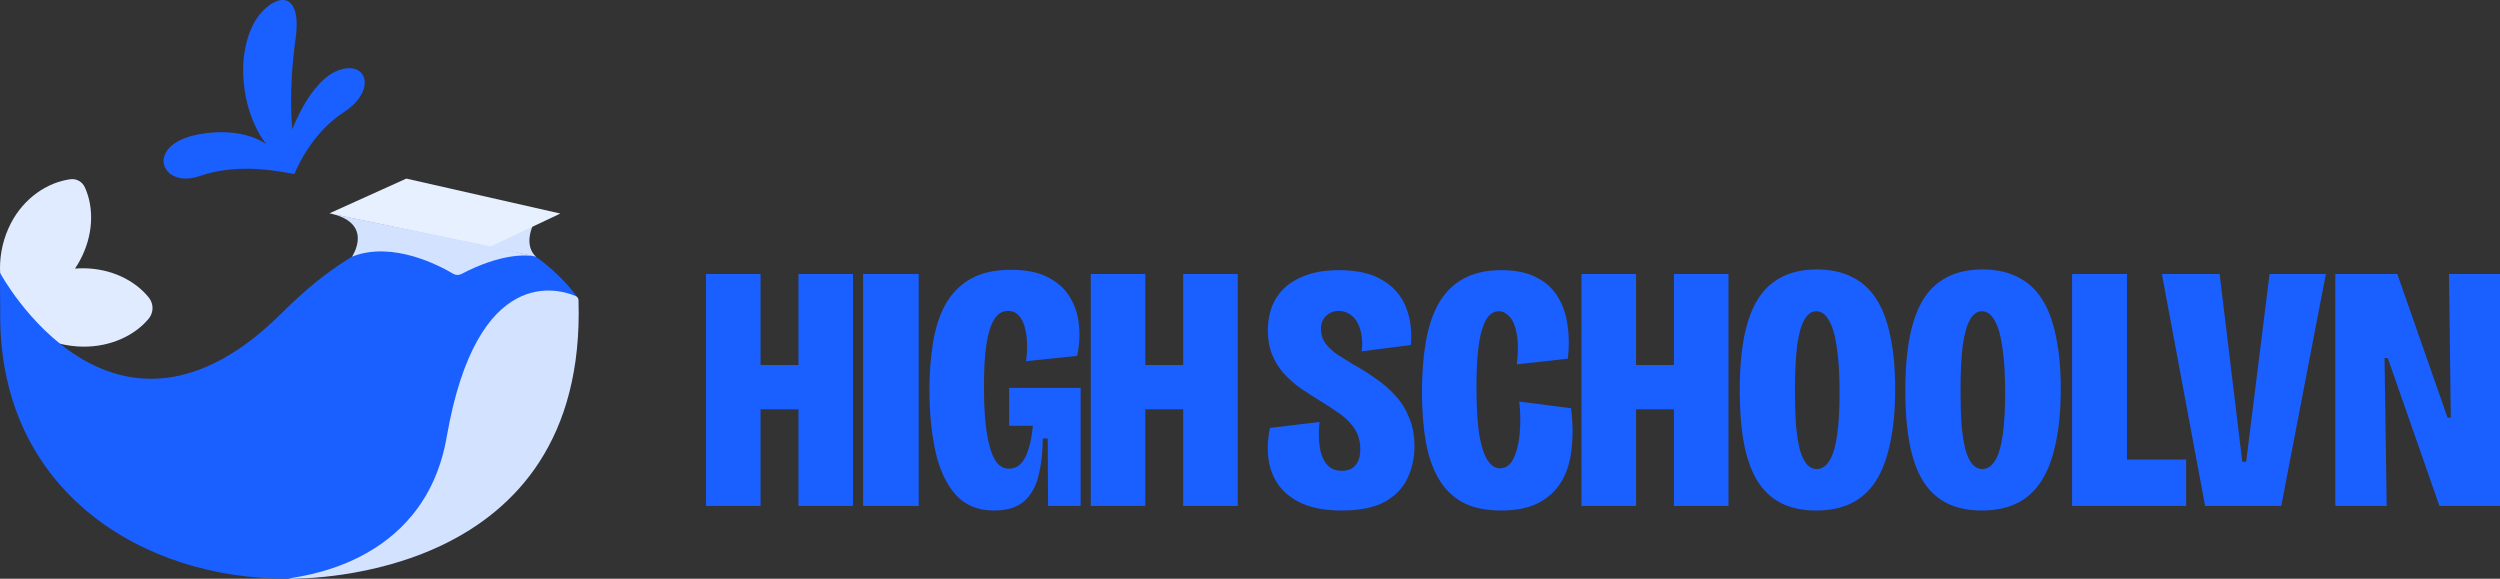 <svg width="216" height="50" viewBox="0 0 216 50" fill="none" xmlns="http://www.w3.org/2000/svg">
<rect x="0" y="0" width="216" height="50" fill="#333333" stroke="none"/>
<g clip-path="url(#clip0_1279_848)">
<path d="M68.986 43.712V23.674H73.698V43.712H68.986ZM61 43.712V23.674H65.712V43.712H61ZM63.815 35.363V31.537H70.975V35.363H63.815Z" fill="#1A5FFF"/>
<path d="M74.572 43.712V23.674H79.376V43.712H74.572Z" fill="#1A5FFF"/>
<path d="M85.872 44.107C84.485 44.107 83.383 43.651 82.567 42.741C81.751 41.809 81.17 40.565 80.823 39.006C80.476 37.427 80.303 35.666 80.303 33.723C80.303 32.246 80.405 30.88 80.609 29.625C80.813 28.349 81.17 27.246 81.68 26.315C82.21 25.364 82.934 24.625 83.852 24.099C84.77 23.573 85.933 23.31 87.341 23.31C88.646 23.31 89.707 23.522 90.523 23.947C91.359 24.372 91.991 24.939 92.42 25.647C92.868 26.356 93.134 27.155 93.215 28.046C93.317 28.916 93.266 29.817 93.062 30.748L88.656 31.203C88.758 30.394 88.768 29.665 88.687 29.017C88.605 28.349 88.432 27.823 88.167 27.439C87.901 27.054 87.544 26.862 87.096 26.862C86.606 26.862 86.208 27.105 85.902 27.59C85.596 28.076 85.372 28.795 85.229 29.746C85.086 30.697 85.015 31.871 85.015 33.268C85.015 34.665 85.066 35.828 85.168 36.76C85.29 37.691 85.443 38.429 85.627 38.976C85.811 39.522 86.035 39.917 86.3 40.16C86.565 40.383 86.851 40.494 87.157 40.494C87.565 40.494 87.912 40.352 88.197 40.069C88.483 39.765 88.707 39.33 88.87 38.763C89.054 38.197 89.176 37.539 89.238 36.79H87.188V33.511H93.368V43.712H90.553L90.523 37.883H90.094C90.094 39.077 89.972 40.15 89.727 41.101C89.503 42.032 89.085 42.771 88.473 43.317C87.861 43.844 86.994 44.107 85.872 44.107Z" fill="#1A5FFF"/>
<path d="M102.228 43.712V23.674H106.941V43.712H102.228ZM94.242 43.712V23.674H98.954V43.712H94.242ZM97.057 35.363V31.537H104.217V35.363H97.057Z" fill="#1A5FFF"/>
<path d="M115.906 44.107C114.58 44.107 113.468 43.914 112.571 43.53C111.693 43.145 111.01 42.629 110.52 41.981C110.031 41.314 109.725 40.555 109.603 39.705C109.48 38.834 109.521 37.923 109.725 36.972L114.009 36.456C113.927 37.184 113.927 37.873 114.009 38.52C114.09 39.148 114.284 39.664 114.59 40.069C114.896 40.474 115.345 40.676 115.936 40.676C116.222 40.676 116.477 40.625 116.701 40.524C116.946 40.403 117.14 40.211 117.283 39.947C117.446 39.664 117.527 39.29 117.527 38.824C117.527 38.156 117.374 37.579 117.068 37.093C116.762 36.608 116.344 36.172 115.814 35.788C115.284 35.403 114.682 35.009 114.009 34.604C113.458 34.26 112.907 33.906 112.356 33.541C111.826 33.157 111.347 32.732 110.918 32.266C110.49 31.78 110.153 31.234 109.909 30.627C109.664 30.019 109.541 29.321 109.541 28.532C109.541 27.499 109.766 26.599 110.215 25.83C110.684 25.04 111.377 24.433 112.295 24.008C113.213 23.563 114.345 23.34 115.692 23.34C117.242 23.34 118.486 23.623 119.424 24.19C120.363 24.737 121.036 25.496 121.444 26.467C121.852 27.439 122.005 28.552 121.903 29.807L117.65 30.353C117.711 29.888 117.711 29.453 117.65 29.048C117.589 28.623 117.476 28.248 117.313 27.924C117.15 27.601 116.926 27.348 116.64 27.166C116.354 26.963 116.028 26.862 115.661 26.862C115.355 26.862 115.09 26.933 114.865 27.074C114.641 27.196 114.457 27.378 114.315 27.621C114.192 27.843 114.131 28.107 114.131 28.41C114.131 28.916 114.274 29.352 114.559 29.716C114.845 30.08 115.202 30.404 115.63 30.687C116.079 30.971 116.538 31.254 117.007 31.537C117.64 31.881 118.262 32.276 118.874 32.721C119.506 33.147 120.067 33.632 120.557 34.179C121.067 34.725 121.464 35.363 121.75 36.092C122.056 36.8 122.209 37.63 122.209 38.581C122.209 39.573 122.005 40.494 121.597 41.344C121.189 42.194 120.526 42.872 119.608 43.378C118.69 43.864 117.456 44.107 115.906 44.107Z" fill="#1A5FFF"/>
<path d="M129.71 44.107C128.404 44.107 127.313 43.884 126.436 43.439C125.559 42.973 124.855 42.295 124.324 41.405C123.794 40.514 123.417 39.441 123.192 38.186C122.968 36.911 122.856 35.464 122.856 33.845C122.856 32.266 122.968 30.829 123.192 29.534C123.417 28.238 123.784 27.135 124.294 26.224C124.824 25.293 125.528 24.585 126.405 24.099C127.303 23.593 128.404 23.34 129.71 23.34C130.913 23.34 131.913 23.542 132.708 23.947C133.524 24.352 134.146 24.909 134.575 25.617C135.024 26.326 135.309 27.145 135.432 28.076C135.574 28.987 135.585 29.959 135.462 30.991L131.056 31.477C131.178 30.424 131.178 29.564 131.056 28.896C130.934 28.208 130.73 27.702 130.444 27.378C130.158 27.054 129.842 26.892 129.496 26.892C129.169 26.892 128.884 27.024 128.639 27.287C128.414 27.53 128.221 27.914 128.057 28.441C127.894 28.947 127.772 29.615 127.69 30.444C127.609 31.274 127.568 32.266 127.568 33.42C127.568 35.181 127.649 36.577 127.813 37.61C127.996 38.622 128.241 39.35 128.547 39.796C128.853 40.241 129.2 40.464 129.587 40.464C130.097 40.464 130.485 40.19 130.75 39.644C131.036 39.077 131.219 38.358 131.301 37.488C131.382 36.618 131.372 35.687 131.27 34.695L135.738 35.272C135.901 36.608 135.911 37.822 135.768 38.915C135.646 39.988 135.34 40.919 134.85 41.708C134.361 42.477 133.687 43.075 132.831 43.5C131.994 43.904 130.954 44.107 129.71 44.107Z" fill="#1A5FFF"/>
<path d="M144.628 43.712V23.674H149.34V43.712H144.628ZM136.642 43.712V23.674H141.354V43.712H136.642ZM139.457 35.363V31.537H146.617V35.363H139.457Z" fill="#1A5FFF"/>
<path d="M156.92 44.107C155.737 44.107 154.727 43.894 153.891 43.469C153.054 43.044 152.371 42.407 151.841 41.556C151.31 40.686 150.923 39.603 150.678 38.308C150.433 36.992 150.311 35.474 150.311 33.754C150.311 31.325 150.545 29.341 151.015 27.803C151.484 26.265 152.208 25.131 153.187 24.403C154.187 23.654 155.441 23.279 156.951 23.279C158.134 23.279 159.143 23.492 159.98 23.917C160.837 24.322 161.54 24.949 162.091 25.799C162.642 26.629 163.05 27.702 163.315 29.017C163.601 30.313 163.743 31.841 163.743 33.602C163.743 35.383 163.601 36.931 163.315 38.247C163.05 39.563 162.642 40.656 162.091 41.526C161.54 42.397 160.837 43.044 159.98 43.469C159.123 43.894 158.103 44.107 156.92 44.107ZM156.951 40.524C157.399 40.524 157.767 40.291 158.052 39.826C158.358 39.34 158.582 38.601 158.725 37.61C158.868 36.618 158.939 35.383 158.939 33.906C158.939 32.327 158.858 31.021 158.695 29.989C158.552 28.957 158.327 28.188 158.021 27.682C157.736 27.155 157.369 26.892 156.92 26.892C156.512 26.892 156.165 27.145 155.88 27.651C155.614 28.137 155.41 28.886 155.268 29.898C155.145 30.91 155.084 32.195 155.084 33.754C155.084 34.907 155.115 35.909 155.176 36.76C155.257 37.61 155.37 38.318 155.512 38.885C155.676 39.431 155.88 39.846 156.124 40.13C156.369 40.393 156.645 40.524 156.951 40.524Z" fill="#1A5FFF"/>
<path d="M171.227 44.107C170.043 44.107 169.034 43.894 168.197 43.469C167.361 43.044 166.678 42.407 166.147 41.556C165.617 40.686 165.229 39.603 164.985 38.308C164.74 36.992 164.617 35.474 164.617 33.754C164.617 31.325 164.852 29.341 165.321 27.803C165.79 26.265 166.514 25.131 167.494 24.403C168.493 23.654 169.748 23.279 171.257 23.279C172.44 23.279 173.45 23.492 174.286 23.917C175.143 24.322 175.847 24.949 176.398 25.799C176.948 26.629 177.356 27.702 177.622 29.017C177.907 30.313 178.05 31.841 178.05 33.602C178.05 35.383 177.907 36.931 177.622 38.247C177.356 39.563 176.948 40.656 176.398 41.526C175.847 42.397 175.143 43.044 174.286 43.469C173.43 43.894 172.41 44.107 171.227 44.107ZM171.257 40.524C171.706 40.524 172.073 40.291 172.359 39.826C172.665 39.34 172.889 38.601 173.032 37.61C173.175 36.618 173.246 35.383 173.246 33.906C173.246 32.327 173.164 31.021 173.001 29.989C172.858 28.957 172.634 28.188 172.328 27.682C172.043 27.155 171.675 26.892 171.227 26.892C170.819 26.892 170.472 27.145 170.186 27.651C169.921 28.137 169.717 28.886 169.574 29.898C169.452 30.91 169.391 32.195 169.391 33.754C169.391 34.907 169.421 35.909 169.482 36.76C169.564 37.61 169.676 38.318 169.819 38.885C169.982 39.431 170.186 39.846 170.431 40.13C170.676 40.393 170.951 40.524 171.257 40.524Z" fill="#1A5FFF"/>
<path d="M179.029 43.712V23.674H183.772V43.712H179.029ZM179.916 43.712V39.705H188.882V43.712H179.916Z" fill="#1A5FFF"/>
<path d="M190.521 43.712L186.788 23.674H191.775L193.734 39.887H194.07L196.09 23.674H200.955L197.099 43.712H190.521Z" fill="#1A5FFF"/>
<path d="M201.772 43.712V23.674H207.127L211.472 36.092H211.747L211.594 23.674H216V43.712H210.768L206.3 30.93H206.025L206.209 43.712H201.772Z" fill="#1A5FFF"/>
<path d="M0.878 26.659C-0.254 24.723 -0.352 21.788 0.941 19.29C2.07 17.108 4.09 15.754 6.083 15.486C6.601 15.416 7.104 15.694 7.323 16.167C8.16 17.983 8.064 20.387 6.885 22.541C6.758 22.774 6.622 22.995 6.476 23.209C6.73 23.187 6.987 23.177 7.247 23.18C9.596 23.206 11.658 24.212 12.86 25.713C13.292 26.254 13.284 27.015 12.839 27.546C11.603 29.02 9.518 29.976 7.169 29.95C4.366 29.915 2.012 28.596 0.878 26.657V26.659Z" fill="#E1EBFF"/>
<path d="M49.757 27.045C49.757 26.621 49.864 25.663 49.864 25.663C49.864 25.663 40.123 11.287 24.403 26.991C9.724 41.655 0 23.57 0 23.57C0 23.57 0.019 26.951 0.019 27.304C0.019 57.795 49.757 57.42 49.757 27.045Z" fill="#1A5FFF"/>
<path d="M46.087 22.129C45.362 22.014 43.235 21.915 39.871 23.671C39.645 23.789 39.376 23.786 39.157 23.655C37.969 22.945 33.93 20.818 30.48 22.153C30.456 22.162 30.435 22.17 30.41 22.178C30.41 22.178 32.383 19.287 28.52 18.44L37.668 20.319L42.404 21.292" fill="#D2E2FF"/>
<path d="M46.087 22.129C46.273 22.159 46.328 22.202 46.328 22.202C45.268 21.245 45.964 19.658 45.992 19.598V19.594L28.52 18.44" fill="#D2E2FF"/>
<path d="M48.414 18.451L45.992 19.594V19.598L43.085 20.97L42.405 21.292L37.669 20.319L28.521 18.44C28.505 18.436 28.486 18.43 28.471 18.429L35.105 15.43L48.414 18.451Z" fill="#E6F0FF"/>
<path d="M17.231 15.215C20.821 13.959 24.635 14.938 25.337 15.013C25.407 15.02 25.444 15.025 25.444 15.025C25.444 15.025 26.739 11.615 29.671 9.719C32.603 7.823 31.723 5.164 29.232 6.077C26.801 6.968 25.261 11.164 25.261 11.164C25.261 11.164 24.873 8.049 25.544 3.301C26.051 -0.289 24.358 -0.764 22.679 0.977C21.182 2.529 21.034 5.157 21.02 5.518C20.852 9.985 23.019 12.467 23.019 12.467C23.019 12.467 21.072 10.895 17.196 11.601C12.382 12.48 13.905 16.379 17.231 15.215Z" fill="#1A5FFF"/>
<path d="M49.983 25.931C49.977 25.779 49.886 25.643 49.747 25.584C48.38 24.994 41.214 22.689 38.594 37.753C36.609 49.174 25.195 49.812 24.894 50C26.568 50 50.745 50.088 49.983 25.932V25.931Z" fill="#D2E2FF"/>
<path d="M22.371 4.855C22.2 4.855 22.061 4.717 22.061 4.546C22.061 4.217 22.142 3.041 23.174 1.7C23.279 1.565 23.472 1.54 23.608 1.643C23.743 1.748 23.769 1.942 23.665 2.078C22.751 3.263 22.68 4.267 22.68 4.547C22.68 4.717 22.541 4.856 22.37 4.856L22.371 4.855Z" fill="#1A5FFF"/>
<path d="M28.536 7.772C28.458 7.772 28.381 7.744 28.321 7.685C28.198 7.567 28.194 7.371 28.313 7.248C28.471 7.084 29.076 6.535 30.226 6.362C30.395 6.336 30.553 6.453 30.578 6.621C30.603 6.79 30.487 6.948 30.318 6.973C29.557 7.087 29.014 7.411 28.76 7.676C28.699 7.738 28.617 7.771 28.537 7.771L28.536 7.772Z" fill="#1A5FFF"/>
<path d="M15.391 13.658C15.313 13.658 15.236 13.629 15.176 13.571C15.053 13.453 15.049 13.257 15.168 13.133C15.326 12.969 15.931 12.42 17.081 12.248C17.25 12.222 17.408 12.339 17.433 12.507C17.458 12.675 17.342 12.833 17.173 12.858C16.412 12.973 15.869 13.297 15.615 13.561C15.554 13.624 15.472 13.656 15.392 13.656L15.391 13.658Z" fill="#1A5FFF"/>
</g>
<defs>
<clipPath id="clip0_1279_848">
<rect width="216" height="50" fill="white"/>
</clipPath>
</defs>
</svg>
